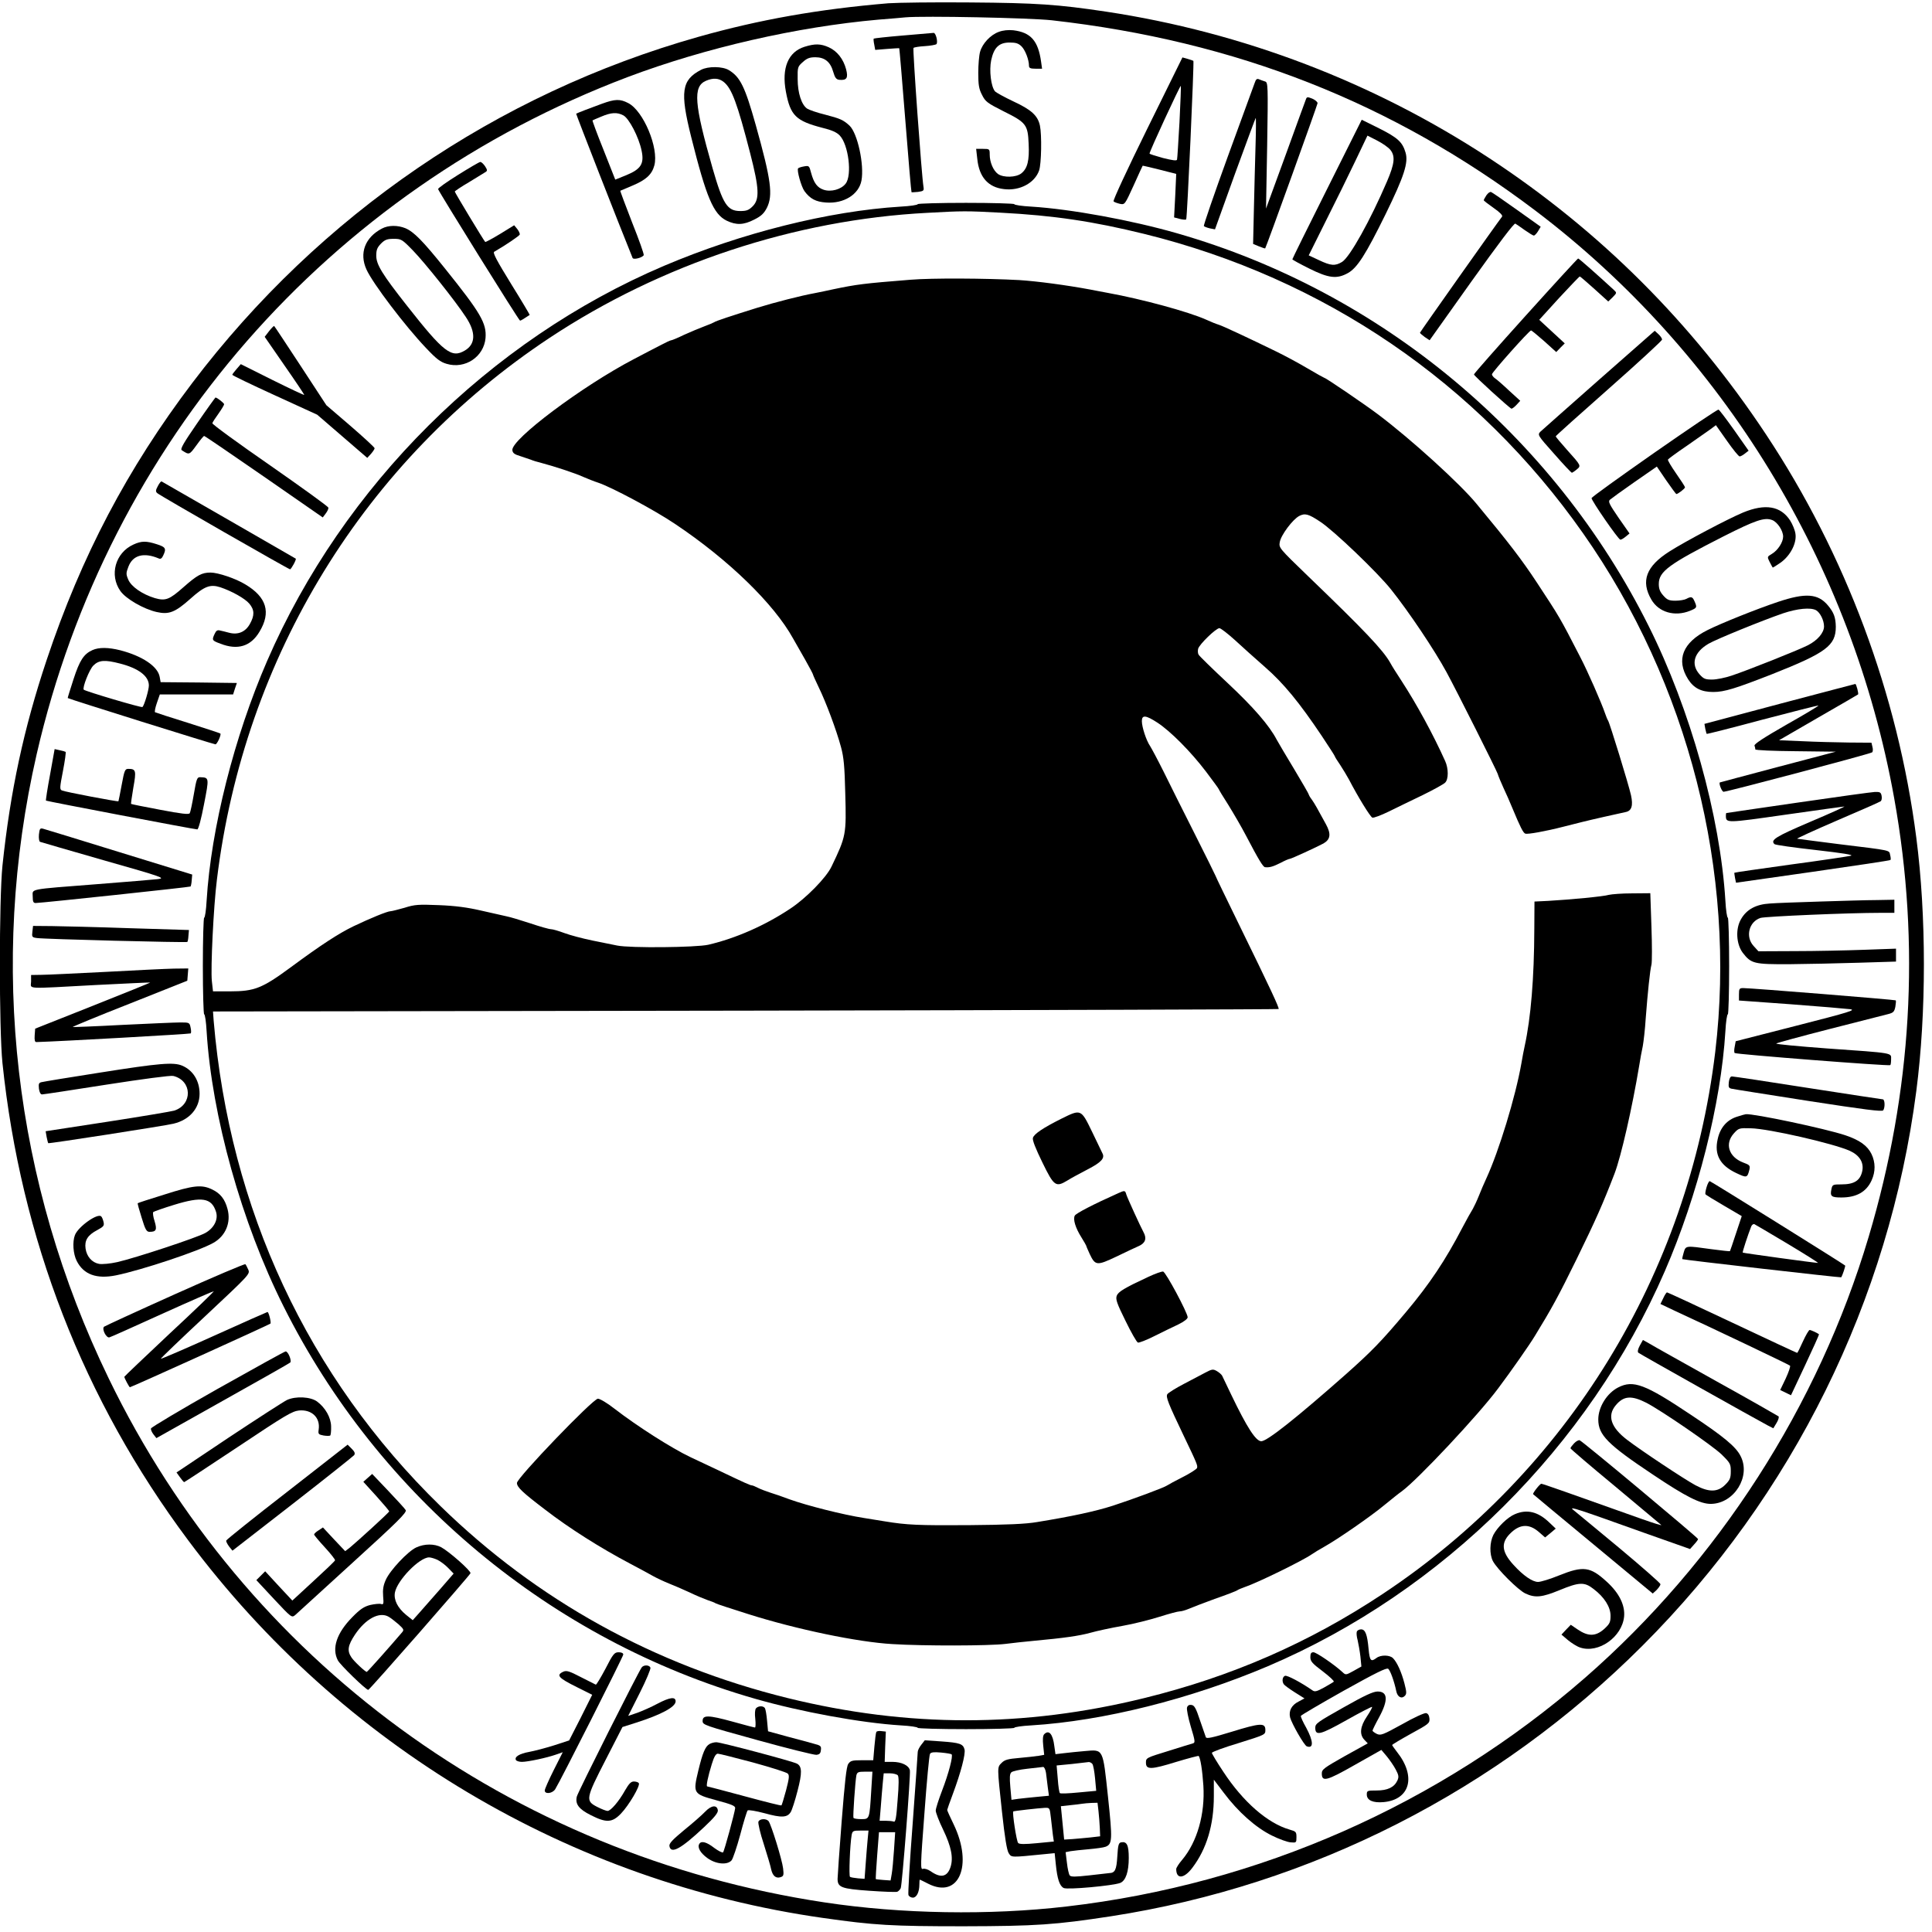 <?xml version="1.0" standalone="no"?>
<!DOCTYPE svg PUBLIC "-//W3C//DTD SVG 20010904//EN"
 "http://www.w3.org/TR/2001/REC-SVG-20010904/DTD/svg10.dtd">
<svg version="1.0" xmlns="http://www.w3.org/2000/svg"
 width="1181pt" height="1181pt" viewBox="0 0 1181 1181"
 preserveAspectRatio="xMidYMid meet">

<g transform="translate(0,1181) scale(0.1,-0.1)"
fill="#000000" stroke="none">
<path d="M5430 11790 c-427 -36 -788 -100 -1160 -205 -1235 -349 -2315 -1088
-3094 -2115 -397 -524 -679 -1060 -891 -1695 -140 -419 -222 -801 -270 -1257
-21 -208 -21 -998 0 -1206 112 -1074 495 -2060 1135 -2917 937 -1257 2335
-2089 3880 -2309 315 -45 422 -51 860 -51 444 1 560 9 900 61 1226 189 2364
768 3250 1654 920 920 1508 2112 1674 3390 62 477 62 1073 0 1550 -113 877
-432 1731 -919 2465 -452 682 -1015 1244 -1691 1688 -705 463 -1507 770 -2344
896 -294 44 -423 53 -830 56 -217 2 -442 -1 -500 -5z m1000 -104 c1126 -127
2083 -504 2955 -1163 1148 -869 1937 -2160 2194 -3593 161 -895 108 -1794
-156 -2680 -308 -1035 -921 -1987 -1735 -2697 -889 -774 -1994 -1261 -3168
-1397 -472 -55 -1011 -46 -1480 25 -1917 289 -3539 1476 -4376 3204 -581 1199
-734 2530 -440 3814 438 1906 1784 3448 3613 4140 475 179 1035 307 1533 351
69 5 143 12 165 14 110 10 759 -3 895 -18z"/>
<path d="M6105 11615 c-50 -18 -100 -71 -114 -122 -6 -21 -11 -79 -11 -128 0
-74 4 -99 23 -135 20 -41 32 -50 131 -100 139 -69 149 -82 154 -199 5 -102 -7
-151 -45 -181 -32 -25 -108 -27 -142 -4 -29 21 -51 72 -51 119 0 34 -1 35 -41
35 l-42 0 7 -61 c11 -111 66 -174 163 -185 96 -12 188 37 215 114 14 41 17
217 5 274 -13 61 -52 97 -162 148 -55 26 -106 54 -113 62 -24 29 -36 127 -23
190 17 78 48 108 113 108 38 0 54 -5 73 -24 22 -22 45 -81 45 -118 0 -14 9
-18 40 -18 l40 0 -6 43 c-18 128 -63 179 -170 192 -31 3 -63 0 -89 -10z"/>
<path d="M5520 11593 c-96 -8 -177 -17 -179 -19 -2 -1 -1 -18 3 -36 l6 -33 73
6 c39 3 73 5 74 4 1 0 18 -198 37 -439 19 -241 36 -439 38 -441 2 -1 20 0 40
2 34 5 37 7 33 32 -11 64 -67 843 -61 848 4 4 34 9 69 11 34 2 66 8 71 12 11
11 -3 70 -17 69 -7 -1 -91 -8 -187 -16z"/>
<path d="M4918 11524 c-100 -31 -141 -130 -114 -274 27 -146 61 -179 222 -221
58 -14 89 -28 107 -47 54 -56 77 -244 36 -295 -27 -35 -89 -52 -134 -37 -39
13 -60 41 -77 104 -11 43 -13 44 -42 39 -17 -3 -34 -8 -37 -12 -10 -9 19 -113
39 -140 34 -46 69 -65 132 -69 108 -8 200 49 216 134 18 97 -24 290 -73 336
-38 35 -56 43 -152 68 -46 11 -94 28 -107 36 -34 23 -58 95 -58 181 -1 72 0
76 32 104 25 23 42 29 76 29 57 0 92 -28 109 -88 11 -38 19 -48 38 -50 45 -4
55 11 41 65 -17 63 -55 111 -106 134 -49 22 -84 23 -148 3z"/>
<path d="M7013 11023 c-121 -246 -211 -439 -206 -444 5 -5 22 -11 39 -15 30
-6 30 -5 84 113 29 65 54 119 55 120 0 1 47 -10 103 -24 l102 -26 -6 -133 -7
-133 34 -9 c19 -5 37 -6 40 -3 6 5 49 962 44 969 -1 1 -17 7 -35 12 l-32 9
-215 -436z m197 40 c-7 -120 -13 -223 -15 -229 -2 -8 -29 -4 -85 10 -44 12
-82 24 -83 27 -3 8 187 418 191 414 2 -2 -2 -101 -8 -222z"/>
<path d="M4285 11383 c-119 -62 -129 -134 -60 -410 93 -371 136 -472 217 -512
59 -28 103 -27 169 7 42 21 59 37 77 72 38 77 26 169 -68 505 -66 235 -95 294
-164 336 -39 24 -128 25 -171 2z m139 -74 c49 -39 83 -130 162 -437 55 -214
58 -280 15 -323 -24 -24 -38 -29 -76 -29 -79 0 -106 42 -169 261 -113 396
-121 500 -41 535 44 19 79 17 109 -7z"/>
<path d="M7670 11304 c-6 -16 -80 -218 -164 -449 -84 -231 -150 -423 -147
-427 4 -4 20 -10 37 -14 l31 -6 122 339 c68 186 125 340 127 342 2 2 2 -72 -1
-165 -3 -93 -7 -267 -10 -387 l-5 -218 36 -15 c20 -8 37 -14 38 -12 7 9 319
875 320 887 0 8 -14 20 -32 28 -28 11 -33 11 -38 -1 -3 -8 -60 -163 -125 -343
l-120 -328 7 386 c6 370 5 386 -13 391 -10 3 -26 9 -36 13 -13 6 -20 1 -27
-21z"/>
<path d="M3680 11176 c-64 -23 -152 -57 -158 -61 -2 -2 262 -678 345 -882 5
-12 58 1 68 17 3 5 -29 95 -71 200 -41 106 -74 193 -72 194 2 1 35 15 73 31
84 35 120 68 135 124 28 106 -67 334 -160 381 -50 26 -80 25 -160 -4z m130
-71 c35 -18 95 -133 112 -216 17 -80 -4 -113 -94 -150 l-67 -27 -71 180 c-40
99 -70 181 -68 182 1 1 26 12 53 23 61 26 97 28 135 8z"/>
<path d="M8112 10654 c-117 -233 -212 -426 -212 -429 0 -3 46 -28 102 -56 120
-60 170 -66 238 -28 57 32 109 114 230 360 114 233 140 315 122 376 -19 65
-48 91 -161 148 l-107 53 -212 -424z m387 240 c31 -39 26 -84 -20 -192 -102
-238 -227 -463 -275 -493 -43 -26 -68 -24 -142 11 l-62 29 106 213 c59 117
140 282 180 366 l73 153 59 -30 c33 -17 69 -42 81 -57z"/>
<path d="M2800 10741 c-69 -43 -124 -82 -122 -87 7 -21 494 -804 501 -804 5 0
18 8 59 35 1 1 -50 87 -114 190 -88 143 -113 190 -103 196 73 42 153 97 156
105 2 6 -5 21 -15 34 l-19 23 -86 -53 c-48 -29 -89 -51 -91 -49 -11 12 -186
302 -186 308 0 3 40 30 88 58 48 29 93 57 101 62 11 7 10 13 -4 35 -10 14 -22
26 -29 26 -6 0 -67 -36 -136 -79z"/>
<path d="M9086 10616 c-9 -14 -16 -27 -16 -30 0 -3 27 -24 60 -47 39 -27 57
-46 52 -53 -32 -41 -502 -706 -502 -710 0 -3 13 -14 29 -26 l30 -20 256 360
c165 231 261 358 268 353 7 -4 33 -22 58 -40 26 -18 50 -33 55 -33 5 0 17 12
26 27 l16 27 -146 104 c-80 57 -151 106 -157 108 -7 3 -19 -6 -29 -20z"/>
<path d="M5610 10562 c0 -5 -47 -12 -104 -15 -440 -27 -974 -161 -1447 -362
-1068 -455 -1961 -1343 -2426 -2415 -201 -463 -343 -1024 -370 -1466 -3 -57
-10 -104 -15 -104 -4 0 -8 -133 -8 -295 0 -162 4 -295 8 -295 5 0 12 -47 15
-104 32 -519 214 -1170 470 -1681 582 -1164 1636 -2042 2882 -2399 278 -80
649 -148 891 -163 57 -3 104 -10 104 -15 0 -4 133 -8 295 -8 162 0 295 4 295
8 0 5 47 12 104 15 440 27 974 161 1447 362 1068 455 1961 1343 2426 2415 201
463 343 1024 370 1466 3 57 10 104 15 104 4 0 8 133 8 295 0 162 -4 295 -8
295 -5 0 -12 47 -15 104 -32 519 -214 1170 -470 1681 -582 1164 -1636 2042
-2882 2399 -278 80 -649 148 -891 163 -57 3 -104 10 -104 15 0 4 -133 8 -295
8 -162 0 -295 -4 -295 -8z m505 -52 c326 -17 567 -53 880 -130 1099 -271 2036
-910 2682 -1830 645 -917 939 -2073 808 -3170 -164 -1361 -904 -2566 -2035
-3315 -448 -297 -922 -504 -1455 -635 -735 -181 -1445 -181 -2180 0 -815 201
-1532 597 -2124 1175 -810 790 -1287 1813 -1385 2966 l-4 56 3254 5 c1790 3
3257 8 3260 10 5 6 -50 124 -237 506 -82 168 -149 306 -149 309 0 2 -57 117
-127 256 -70 138 -156 311 -191 382 -36 72 -73 141 -82 155 -23 33 -50 116
-50 152 0 39 24 37 96 -10 79 -52 202 -175 297 -300 42 -56 77 -103 77 -106 0
-2 26 -46 59 -97 32 -52 80 -134 106 -184 79 -151 106 -195 118 -196 27 -3 48
3 94 26 26 14 52 25 57 25 9 0 165 72 206 94 43 25 48 58 15 118 -53 97 -67
123 -86 150 -11 14 -19 29 -19 32 0 3 -39 71 -87 151 -49 80 -97 163 -109 184
-45 86 -140 196 -300 346 -93 87 -173 165 -177 173 -5 7 -6 24 -3 36 7 27 109
126 130 126 8 0 51 -33 94 -72 43 -40 126 -114 184 -165 114 -99 212 -219 348
-422 44 -66 80 -122 80 -125 0 -3 15 -27 33 -53 17 -26 41 -66 53 -88 55 -106
130 -228 143 -233 7 -3 53 14 100 37 47 23 141 69 208 101 67 33 129 67 137
76 21 20 21 86 0 132 -75 166 -173 346 -268 492 -27 41 -58 90 -68 109 -44 78
-158 198 -502 529 -177 171 -179 173 -173 208 7 43 79 139 119 160 35 18 56
13 128 -35 83 -54 350 -310 433 -414 108 -135 267 -372 340 -507 64 -118 304
-596 312 -620 4 -14 20 -52 35 -85 16 -33 40 -89 55 -125 49 -118 66 -151 79
-156 14 -5 122 14 231 42 33 8 85 21 115 29 51 13 215 50 267 61 37 7 47 39
33 103 -14 64 -130 441 -140 456 -4 6 -12 25 -18 43 -22 65 -107 259 -153 347
-126 245 -125 242 -265 455 -90 137 -172 244 -368 480 -100 122 -398 393 -601
546 -78 59 -320 224 -329 224 -2 0 -49 26 -103 58 -54 32 -141 79 -193 104
-166 81 -324 155 -350 163 -14 4 -49 18 -77 31 -107 48 -393 126 -603 164 -25
5 -72 13 -105 20 -145 27 -325 51 -435 58 -206 11 -532 13 -665 2 -287 -23
-327 -28 -475 -59 -30 -7 -80 -17 -110 -23 -83 -15 -243 -56 -350 -89 -160
-50 -255 -81 -265 -89 -5 -3 -32 -15 -60 -25 -27 -10 -82 -33 -122 -51 -39
-19 -75 -34 -80 -34 -5 0 -33 -13 -63 -29 -30 -15 -104 -54 -165 -86 -316
-165 -752 -492 -743 -557 2 -18 14 -26 48 -36 25 -8 54 -18 65 -22 11 -5 40
-14 65 -20 76 -20 202 -61 255 -85 28 -12 68 -28 90 -35 80 -26 348 -169 472
-253 326 -218 604 -488 721 -700 13 -23 46 -81 73 -128 27 -48 49 -89 49 -93
0 -3 16 -38 35 -78 44 -90 108 -261 136 -365 17 -63 22 -118 26 -284 7 -250 5
-261 -84 -446 -32 -68 -157 -195 -253 -258 -155 -103 -333 -181 -500 -220 -76
-17 -478 -21 -557 -5 -26 5 -95 19 -153 31 -58 12 -134 32 -169 45 -35 13 -72
24 -83 24 -11 0 -68 16 -127 36 -58 19 -124 39 -146 43 -22 5 -92 21 -155 35
-82 19 -156 29 -256 33 -126 5 -148 4 -211 -16 -39 -11 -78 -21 -85 -21 -20 0
-124 -43 -227 -92 -91 -44 -200 -115 -384 -251 -175 -129 -222 -147 -372 -147
l-103 0 -7 63 c-8 77 10 455 31 621 166 1362 904 2563 2034 3311 683 452 1499
722 2309 764 217 12 239 12 446 1z"/>
<path d="M9835 6340 c-32 -10 -234 -29 -372 -37 l-83 -4 -1 -167 c-1 -302 -21
-543 -59 -717 -5 -22 -14 -69 -20 -105 -36 -205 -137 -536 -215 -705 -13 -27
-33 -75 -45 -105 -12 -30 -29 -66 -37 -80 -9 -14 -38 -65 -64 -115 -103 -198
-201 -345 -344 -515 -153 -182 -210 -240 -366 -379 -301 -266 -483 -411 -519
-411 -33 0 -87 83 -184 285 -26 55 -51 107 -55 115 -4 8 -19 21 -33 29 -23 13
-29 12 -69 -9 -24 -13 -84 -44 -133 -70 -50 -26 -94 -54 -100 -62 -11 -17 5
-56 99 -253 84 -175 87 -184 82 -199 -3 -7 -43 -33 -89 -56 -46 -23 -87 -46
-93 -50 -17 -13 -215 -86 -332 -124 -106 -34 -248 -65 -463 -100 -70 -12 -181
-17 -420 -19 -306 -2 -377 1 -510 23 -30 5 -89 14 -130 21 -128 20 -349 76
-454 114 -39 15 -92 33 -118 41 -25 8 -59 21 -75 29 -15 8 -32 15 -36 15 -10
0 -40 13 -207 93 -69 32 -145 68 -170 80 -114 54 -327 190 -464 296 -43 34
-89 61 -101 61 -30 0 -495 -484 -495 -515 0 -26 34 -58 172 -163 149 -115 339
-235 523 -332 50 -26 110 -59 135 -73 25 -14 70 -35 100 -47 30 -12 87 -36
125 -54 39 -19 88 -39 110 -47 22 -7 45 -16 50 -20 6 -4 96 -33 200 -66 294
-93 668 -171 880 -183 191 -12 592 -11 690 1 44 6 123 14 175 19 184 17 276
30 345 49 39 11 126 30 195 42 69 12 171 38 228 56 57 18 112 33 124 33 11 0
34 7 51 14 18 8 91 36 162 62 72 25 135 49 140 54 6 4 26 12 45 19 78 26 355
162 409 200 14 10 49 31 76 46 79 44 284 185 369 256 43 35 90 73 105 83 97
71 468 466 589 629 81 108 190 264 224 320 103 168 144 243 254 467 121 248
160 336 233 525 41 107 109 407 151 660 6 39 16 93 22 120 5 28 14 104 18 170
12 157 26 293 35 328 4 15 4 120 0 232 l-7 205 -112 -1 c-61 0 -124 -5 -141
-9z"/>
<path d="M6489 4972 c-112 -56 -169 -94 -175 -118 -4 -14 17 -66 58 -150 71
-146 82 -153 153 -110 22 14 78 44 124 68 83 43 106 68 90 98 -4 8 -33 68 -64
133 -67 138 -67 138 -186 79z"/>
<path d="M6835 4516 c-152 -68 -258 -123 -265 -137 -12 -22 4 -75 40 -132 16
-26 30 -50 30 -52 0 -3 10 -26 21 -50 34 -72 44 -73 162 -17 56 27 119 57 140
66 39 18 48 46 27 84 -19 35 -98 208 -105 230 -7 26 -10 26 -50 8z"/>
<path d="M7020 4005 c-148 -69 -185 -91 -194 -117 -7 -21 2 -47 54 -152 34
-70 68 -130 76 -133 7 -2 52 15 101 40 48 24 114 56 146 71 36 18 57 34 57 44
-1 28 -134 277 -150 279 -8 2 -49 -13 -90 -32z"/>
<path d="M2335 10413 c-104 -54 -140 -151 -95 -250 38 -85 238 -348 364 -480
63 -67 88 -86 126 -97 113 -34 228 43 238 158 7 90 -29 152 -249 426 -134 167
-189 223 -241 245 -47 19 -104 19 -143 -2z m190 -135 c71 -73 258 -307 322
-405 63 -94 61 -167 -6 -206 -81 -48 -129 -11 -353 274 -152 193 -188 252
-188 306 0 36 6 50 29 74 24 24 38 29 77 29 47 0 51 -2 119 -72z"/>
<path d="M9326 9880 c-174 -193 -316 -354 -316 -359 0 -8 214 -203 229 -209 4
-1 18 9 31 23 l23 25 -68 62 c-37 35 -76 69 -87 76 -10 7 -18 18 -18 24 0 12
228 268 239 268 4 0 40 -30 81 -66 l73 -66 26 27 26 26 -78 72 -78 72 121 133
c67 72 124 132 127 132 3 0 43 -35 90 -77 l84 -76 27 26 c26 27 26 27 7 45
-102 94 -213 192 -218 192 -3 0 -148 -158 -321 -350z"/>
<path d="M1645 9786 l-27 -35 121 -175 c67 -96 121 -177 121 -180 0 -3 -87 38
-194 91 l-194 97 -26 -30 c-14 -16 -26 -32 -26 -35 0 -4 117 -60 259 -125
l260 -119 153 -132 153 -132 23 25 c12 14 22 29 22 34 0 5 -66 66 -147 136
l-148 127 -157 240 c-87 132 -159 242 -162 244 -2 2 -16 -12 -31 -31z"/>
<path d="M9775 9489 c-187 -165 -348 -308 -359 -318 -18 -19 -17 -22 84 -135
56 -64 105 -116 109 -116 3 1 16 9 29 20 28 23 28 23 -60 121 -37 42 -68 78
-68 82 0 3 146 134 325 292 179 158 325 293 325 299 0 7 -10 22 -22 33 l-23
21 -340 -299z"/>
<path d="M1206 9224 c-84 -122 -105 -158 -95 -166 46 -30 46 -30 89 29 23 32
44 58 48 58 4 0 168 -112 366 -249 l359 -249 18 24 c10 13 18 29 16 36 -1 7
-162 123 -357 259 -195 135 -354 251 -352 257 2 7 19 33 38 59 19 27 34 52 34
57 0 7 -43 41 -53 41 -1 0 -52 -70 -111 -156z"/>
<path d="M10112 9042 c-210 -147 -383 -271 -383 -277 -1 -15 164 -254 176
-254 6 0 20 8 33 19 l23 19 -67 96 c-56 82 -65 99 -53 110 8 7 75 56 150 108
l137 95 57 -84 c32 -46 60 -84 62 -84 10 0 53 33 53 41 0 5 -25 43 -55 86 -29
42 -52 80 -49 84 2 4 55 43 117 85 61 43 126 88 144 101 l32 24 67 -95 c37
-53 72 -96 78 -96 6 0 21 8 33 18 l22 17 -87 124 c-49 69 -92 126 -97 127 -6
2 -182 -117 -393 -264z"/>
<path d="M965 8839 c-14 -26 -15 -34 -3 -44 15 -14 802 -465 811 -465 7 0 40
60 35 65 -2 2 -688 396 -820 472 -4 2 -14 -11 -23 -28z"/>
<path d="M10655 8677 c-89 -37 -353 -176 -450 -238 -142 -90 -177 -181 -110
-295 45 -77 142 -105 235 -68 44 18 45 21 28 59 -12 28 -20 30 -50 14 -11 -6
-41 -11 -66 -11 -39 0 -51 5 -74 31 -21 23 -28 42 -28 71 0 77 61 121 395 291
196 99 251 118 298 100 32 -12 67 -65 67 -101 0 -34 -32 -84 -69 -106 -29 -17
-29 -18 -14 -48 9 -17 17 -33 19 -35 1 -2 23 12 49 30 60 43 100 121 90 178
-3 21 -18 57 -32 79 -58 89 -152 105 -288 49z"/>
<path d="M815 8481 c-110 -50 -148 -186 -79 -284 34 -48 142 -110 221 -128 75
-17 113 -3 207 81 86 77 121 90 183 70 69 -23 150 -68 177 -100 32 -38 33 -72
3 -125 -27 -48 -72 -67 -126 -53 -20 5 -45 12 -57 14 -15 4 -23 -1 -32 -21
-18 -38 -16 -41 36 -60 105 -41 185 -16 238 73 72 119 44 212 -87 290 -59 36
-167 72 -212 72 -54 0 -82 -16 -165 -89 -87 -77 -110 -86 -176 -67 -76 23
-144 70 -162 113 -14 33 -14 40 1 79 27 71 94 89 186 50 11 -5 19 1 27 19 20
42 14 51 -39 68 -65 21 -94 21 -144 -2z"/>
<path d="M10869 8131 c-134 -45 -348 -131 -430 -172 -153 -76 -195 -182 -120
-301 35 -55 81 -78 154 -78 68 0 135 21 360 109 331 131 389 175 389 290 -1
57 -12 87 -48 130 -61 73 -137 78 -305 22z m232 -51 c25 -14 49 -62 49 -99 0
-39 -40 -86 -100 -116 -59 -30 -371 -154 -465 -185 -38 -13 -92 -24 -119 -24
-42 0 -52 4 -77 32 -55 62 -34 135 55 187 48 28 328 142 456 186 87 29 167 37
201 19z"/>
<path d="M565 7836 c-53 -24 -78 -62 -116 -179 -20 -62 -36 -113 -35 -114 4
-5 892 -283 903 -283 10 0 37 59 30 66 -1 2 -90 31 -197 65 -107 33 -198 63
-202 65 -4 3 1 28 11 57 l18 52 224 0 224 0 11 35 12 35 -233 3 -233 2 -6 33
c-12 64 -106 127 -241 162 -72 18 -130 19 -170 1z m168 -82 c114 -29 177 -77
177 -134 0 -27 -27 -119 -39 -132 -5 -6 -348 96 -359 106 -10 11 34 124 59
148 33 33 70 36 162 12z"/>
<path d="M10877 7507 l-458 -122 5 -29 c4 -16 7 -31 9 -32 1 -2 155 37 341 87
187 49 340 88 342 86 2 -2 -86 -55 -196 -117 -138 -79 -199 -119 -195 -128 3
-7 5 -18 5 -23 0 -5 109 -10 246 -11 l246 -3 -353 -93 c-195 -52 -355 -94
-356 -95 -7 -8 13 -57 23 -57 23 0 898 232 908 241 5 4 6 19 2 33 l-6 26 -138
1 c-75 1 -202 4 -282 8 l-145 6 240 139 c132 76 241 139 243 141 5 4 -11 65
-17 64 -3 0 -212 -56 -464 -122z"/>
<path d="M306 7075 c-16 -85 -27 -157 -25 -159 5 -4 908 -176 925 -176 7 0 24
64 41 153 32 164 32 164 -23 166 -19 1 -23 -9 -39 -103 -10 -58 -21 -110 -25
-117 -6 -9 -50 -4 -181 21 -96 18 -176 34 -178 36 -1 1 5 46 14 99 19 105 16
115 -31 115 -20 0 -24 -10 -40 -97 -10 -54 -19 -99 -20 -101 -3 -4 -326 57
-345 66 -15 6 -14 17 6 120 12 62 19 114 16 116 -3 2 -20 7 -36 10 l-31 7 -28
-156z"/>
<path d="M10990 6904 c-239 -35 -436 -63 -437 -64 -2 0 -3 -8 -3 -17 1 -45 1
-45 365 7 192 27 353 50 359 50 6 0 -88 -43 -209 -94 -213 -91 -244 -111 -218
-136 4 -5 118 -21 252 -36 166 -19 235 -30 215 -35 -16 -4 -182 -29 -369 -54
-187 -26 -341 -48 -343 -50 -1 -1 1 -15 4 -32 l6 -29 470 67 c258 37 472 69
474 72 3 3 2 16 -2 31 -7 30 14 26 -314 66 -135 17 -249 32 -254 33 -4 2 106
52 245 112 140 60 259 112 265 117 6 4 9 19 6 33 -4 21 -9 25 -41 24 -20 -1
-232 -30 -471 -65z"/>
<path d="M238 6709 c-2 -23 1 -43 7 -45 5 -2 181 -53 390 -113 363 -103 378
-109 330 -115 -27 -3 -196 -17 -375 -31 -424 -33 -390 -27 -390 -75 0 -32 4
-40 18 -40 43 1 943 97 947 101 2 3 6 20 7 39 l3 34 -445 137 c-245 76 -455
140 -466 143 -19 5 -22 1 -26 -35z"/>
<path d="M11125 6299 c-132 -4 -270 -9 -306 -12 -85 -5 -142 -36 -176 -95 -35
-59 -30 -152 10 -206 52 -67 68 -71 287 -70 107 1 297 5 423 9 l227 7 0 40 0
39 -197 -7 c-109 -4 -298 -8 -421 -8 l-223 -1 -30 33 c-51 56 -28 148 43 171
30 9 535 31 736 31 l82 0 0 40 0 40 -107 -2 c-60 0 -216 -5 -348 -9z"/>
<path d="M198 6115 c-4 -32 -2 -35 27 -39 42 -7 915 -29 920 -24 3 2 6 20 7
39 l3 34 -360 11 c-198 7 -412 12 -476 13 l-117 1 -4 -35z"/>
<path d="M645 5869 c-181 -9 -358 -18 -392 -18 l-63 -1 0 -40 c0 -48 -49 -45
400 -21 179 9 326 16 328 15 2 -1 -156 -65 -350 -142 l-353 -140 -3 -41 c-2
-29 1 -41 10 -41 143 4 940 49 944 53 3 3 3 19 -1 36 -6 30 -8 31 -62 31 -30
0 -190 -7 -355 -15 -165 -9 -302 -14 -304 -13 -1 2 155 67 349 143 l352 140 3
38 3 37 -88 -1 c-48 -1 -236 -10 -418 -20z"/>
<path d="M10630 5732 l0 -38 318 -23 c174 -13 337 -27 361 -30 38 -5 1 -17
-328 -101 l-371 -95 -6 -33 c-4 -18 -4 -36 0 -39 7 -8 945 -81 951 -74 3 2 5
19 5 36 0 40 22 37 -392 66 -175 13 -314 26 -310 30 4 4 151 44 327 89 176 45
337 86 357 91 32 8 38 15 44 45 3 19 5 37 2 39 -4 4 -884 75 -932 75 -23 0
-26 -4 -26 -38z"/>
<path d="M615 5254 c-187 -29 -349 -56 -361 -59 -17 -4 -19 -10 -16 -40 3 -22
10 -35 19 -35 8 0 186 27 395 60 219 34 391 57 407 53 116 -28 120 -175 6
-212 -17 -5 -200 -36 -408 -68 l-378 -58 6 -35 c4 -19 8 -36 10 -38 4 -4 705
105 765 119 98 23 160 94 160 183 0 79 -40 144 -107 172 -52 22 -138 15 -498
-42z"/>
<path d="M10568 5195 c-3 -30 -1 -36 16 -40 12 -3 223 -36 471 -75 344 -53
451 -67 457 -57 12 18 10 67 -3 67 -6 0 -213 32 -459 70 -246 39 -455 70 -463
70 -10 0 -16 -13 -19 -35z"/>
<path d="M10619 4984 c-62 -19 -104 -67 -119 -137 -22 -95 14 -161 114 -208
64 -30 67 -30 80 22 5 24 2 28 -39 43 -88 34 -113 115 -56 178 29 32 32 33
103 31 109 -2 506 -93 606 -138 59 -27 86 -71 76 -122 -12 -59 -48 -83 -128
-83 -52 0 -55 -1 -61 -30 -9 -43 0 -50 61 -50 92 0 153 34 185 105 24 53 24
109 -1 161 -25 51 -73 85 -159 114 -122 41 -563 134 -609 129 -4 0 -28 -7 -53
-15z"/>
<path d="M10432 4553 c-6 -20 -9 -39 -7 -43 2 -4 53 -35 113 -70 l109 -64 -35
-105 c-19 -59 -36 -107 -37 -109 -2 -2 -53 4 -114 12 -158 22 -156 23 -169
-21 -6 -20 -10 -38 -8 -40 4 -4 969 -114 971 -111 8 12 27 69 24 72 -15 13
-822 516 -828 516 -4 0 -13 -16 -19 -37z m497 -347 c107 -64 189 -116 184
-116 -20 0 -456 60 -460 63 -3 3 33 112 52 160 4 10 13 16 19 14 6 -3 98 -57
205 -121z"/>
<path d="M1005 4508 c-88 -27 -161 -51 -163 -53 -2 -2 9 -42 24 -89 22 -73 30
-86 48 -86 41 0 47 12 31 65 -9 27 -12 52 -8 56 5 4 62 24 127 44 169 52 229
43 256 -41 16 -47 -11 -101 -65 -131 -49 -28 -431 -154 -538 -178 -44 -10 -92
-14 -111 -11 -44 8 -76 45 -83 94 -7 50 13 82 72 113 39 21 43 27 38 49 -3 14
-9 29 -14 34 -21 23 -141 -62 -161 -114 -16 -41 -11 -115 11 -158 42 -83 121
-112 240 -88 157 32 509 149 596 199 74 42 108 123 86 206 -16 61 -44 96 -94
120 -64 31 -114 26 -292 -31z"/>
<path d="M1070 3899 c-234 -105 -429 -195 -434 -199 -15 -14 14 -71 33 -65 9
2 155 68 325 145 170 77 311 138 313 137 2 -2 -120 -120 -272 -261 -151 -142
-275 -260 -275 -262 0 -8 30 -64 34 -64 8 0 852 382 859 389 6 6 -10 71 -18
71 -2 0 -149 -65 -326 -145 -177 -80 -324 -143 -326 -141 -2 2 120 119 271
260 269 252 275 258 264 284 -7 15 -14 30 -18 34 -3 4 -196 -78 -430 -183z"/>
<path d="M10167 3874 l-17 -35 82 -39 c252 -116 704 -332 710 -338 4 -4 -8
-39 -26 -78 l-34 -71 33 -16 33 -16 87 185 c48 102 86 186 84 188 -10 8 -49
26 -57 26 -5 0 -23 -31 -41 -70 -17 -38 -33 -70 -35 -70 -3 0 -181 83 -397
185 -216 102 -395 185 -399 185 -3 0 -14 -16 -23 -36z"/>
<path d="M10024 3585 c-12 -22 -15 -38 -9 -44 9 -8 718 -406 792 -445 l33 -17
20 33 c11 18 16 36 12 40 -4 3 -173 100 -377 213 -203 114 -389 217 -411 231
l-41 23 -19 -34z"/>
<path d="M1330 3320 c-223 -126 -406 -235 -407 -242 -2 -7 5 -23 15 -36 l18
-23 404 227 c223 125 409 230 414 235 11 10 -13 69 -28 68 -6 0 -193 -104
-416 -229z"/>
<path d="M9892 3329 c-69 -35 -122 -120 -122 -196 0 -95 58 -153 334 -337 203
-136 291 -180 355 -179 142 2 245 168 181 292 -28 57 -104 120 -303 252 -281
188 -353 215 -445 168z m172 -94 c94 -49 400 -259 459 -315 54 -53 57 -59 57
-104 0 -41 -5 -53 -34 -82 -46 -46 -99 -47 -182 -3 -67 36 -332 212 -417 277
-100 76 -124 148 -70 212 48 58 96 61 187 15z"/>
<path d="M1754 3252 c-22 -11 -183 -115 -358 -231 l-317 -212 21 -29 c12 -17
23 -30 26 -30 2 0 150 97 329 216 291 194 330 217 373 222 78 7 131 -44 120
-117 -4 -27 -1 -30 30 -36 19 -3 37 -3 41 0 3 4 6 29 5 56 -1 54 -35 114 -86
152 -40 29 -130 34 -184 9z"/>
<path d="M9622 2987 c-12 -13 -22 -26 -22 -30 0 -4 123 -109 273 -233 149
-125 276 -231 282 -236 5 -5 -49 12 -120 37 -446 159 -605 215 -613 215 -9 0
-56 -60 -50 -64 1 -2 167 -139 367 -305 l364 -302 24 22 c12 13 23 28 23 35 0
7 -116 108 -257 226 -142 117 -266 221 -278 230 -24 21 20 7 433 -141 l283
-100 24 27 c14 15 25 30 25 34 0 8 -705 597 -724 604 -6 2 -22 -6 -34 -19z"/>
<path d="M1756 2691 c-204 -158 -371 -292 -373 -298 -2 -5 6 -21 17 -36 l21
-26 367 285 c202 157 371 292 377 299 7 11 3 21 -15 39 l-25 25 -369 -288z"/>
<path d="M2248 2776 l-27 -24 80 -88 c43 -48 79 -90 78 -93 -1 -7 -192 -181
-239 -220 l-30 -23 -68 72 -68 73 -27 -18 c-15 -9 -27 -21 -27 -25 0 -4 30
-40 66 -79 36 -39 64 -75 62 -79 -1 -5 -61 -62 -132 -127 l-129 -119 -83 89
-83 90 -27 -27 -27 -27 108 -116 c106 -113 108 -115 129 -98 11 10 170 155
353 322 274 249 331 306 323 320 -5 9 -54 62 -107 118 l-98 103 -27 -24z"/>
<path d="M9260 2554 c-45 -19 -106 -79 -131 -126 -23 -46 -25 -118 -3 -161 26
-49 154 -177 199 -198 60 -28 102 -23 209 21 119 49 151 51 207 7 66 -50 104
-110 104 -164 0 -39 -5 -49 -37 -79 -53 -48 -99 -49 -165 -4 l-41 28 -29 -30
-28 -30 40 -34 c22 -18 55 -39 74 -45 112 -38 257 64 269 190 6 69 -30 143
-106 212 -101 93 -144 98 -291 39 -54 -22 -112 -40 -129 -40 -34 0 -90 38
-150 104 -76 83 -79 139 -12 200 55 50 109 51 166 2 l39 -34 33 27 32 27 -38
36 c-70 68 -138 84 -212 52z"/>
<path d="M2545 2351 c-51 -23 -162 -141 -187 -199 -15 -33 -19 -59 -16 -99 4
-47 3 -53 -13 -48 -9 3 -39 0 -66 -6 -38 -10 -61 -25 -109 -74 -96 -97 -127
-191 -89 -264 13 -27 172 -181 186 -181 8 0 618 697 625 713 5 13 -128 131
-179 159 -42 22 -102 22 -152 -1z m129 -76 c18 -9 48 -31 66 -50 l33 -34 -85
-98 c-47 -54 -104 -118 -125 -142 l-40 -45 -41 33 c-51 42 -76 91 -68 136 14
75 150 215 209 215 10 0 34 -7 51 -15z m-298 -348 c12 -7 38 -27 59 -45 33
-30 36 -35 23 -50 -74 -87 -212 -242 -216 -242 -9 0 -78 64 -94 89 -27 40 -22
73 22 139 65 97 149 142 206 109z"/>
<path d="M8294 1836 c-3 -8 -1 -31 5 -52 5 -22 13 -66 17 -100 l6 -61 -48 -27
c-47 -26 -48 -26 -68 -7 -50 46 -160 121 -177 121 -14 0 -19 -7 -19 -30 0 -25
11 -38 75 -86 42 -32 72 -60 68 -64 -4 -4 -32 -20 -60 -36 -44 -24 -56 -27
-70 -17 -69 48 -155 94 -168 89 -16 -6 -20 -34 -7 -52 4 -6 34 -28 67 -49 l59
-37 -37 -20 c-42 -21 -60 -56 -51 -96 10 -38 86 -171 102 -177 43 -16 41 31
-3 113 -20 35 -35 68 -33 73 2 5 120 74 262 154 194 108 262 142 272 134 13
-11 37 -78 49 -136 7 -36 32 -50 52 -30 12 12 12 23 -2 77 -18 69 -45 129 -70
154 -20 20 -75 21 -101 1 -34 -26 -41 -17 -48 54 -8 90 -20 121 -46 121 -11 0
-23 -6 -26 -14z"/>
<path d="M3701 1609 c-29 -55 -56 -99 -59 -97 -4 2 -45 23 -91 46 -71 37 -88
42 -108 33 -45 -21 -30 -38 85 -95 l92 -46 -70 -140 -71 -139 -92 -30 c-51
-16 -119 -34 -152 -40 -61 -11 -92 -31 -81 -50 4 -6 20 -11 36 -11 37 0 153
25 207 44 l43 15 -55 -109 c-30 -60 -55 -116 -55 -125 0 -24 47 -19 64 8 32
51 416 811 416 823 0 9 -11 14 -28 14 -26 0 -34 -9 -81 -101z"/>
<path d="M3923 1618 c-20 -26 -391 -764 -397 -790 -11 -46 12 -77 86 -114 95
-48 130 -46 184 10 48 50 119 170 109 186 -3 5 -17 10 -30 10 -18 0 -30 -13
-54 -54 -37 -67 -88 -126 -107 -126 -8 0 -37 11 -64 25 -72 37 -70 50 53 289
l102 199 85 27 c153 49 240 96 240 130 0 30 -36 25 -112 -15 -37 -20 -92 -44
-122 -55 l-56 -19 71 141 c39 77 68 147 65 154 -7 17 -40 18 -53 2z"/>
<path d="M8213 1373 c-158 -89 -173 -99 -173 -124 0 -52 29 -45 191 46 83 47
154 83 156 81 3 -2 -11 -28 -31 -58 -42 -62 -47 -110 -16 -143 l21 -22 -141
-78 c-127 -72 -140 -81 -140 -106 0 -53 29 -46 201 52 l163 92 33 -39 c18 -22
43 -58 55 -81 18 -34 20 -45 10 -67 -19 -41 -59 -61 -127 -61 -57 0 -60 -1
-60 -25 0 -35 38 -52 103 -46 162 15 200 157 82 306 -16 21 -30 40 -30 43 0 3
52 34 115 69 110 60 115 64 113 93 -2 19 -9 31 -21 33 -10 2 -76 -28 -146 -68
-118 -65 -131 -70 -155 -59 -14 7 -26 16 -26 20 0 4 18 41 40 81 57 105 54
158 -9 158 -27 0 -79 -24 -208 -97z"/>
<path d="M7256 1372 c-3 -10 7 -62 23 -116 27 -89 28 -99 13 -103 -9 -2 -78
-24 -152 -47 -134 -41 -135 -42 -135 -71 0 -44 31 -43 186 5 73 22 134 38 136
36 11 -11 23 -89 29 -181 11 -174 -38 -344 -129 -453 -21 -24 -37 -50 -37 -57
0 -64 48 -60 99 8 87 115 131 261 131 437 l0 101 60 -79 c89 -119 197 -214
294 -262 44 -22 97 -41 116 -42 34 -3 35 -2 35 32 0 32 -3 35 -42 46 -135 39
-285 170 -406 355 -38 57 -69 109 -69 114 1 6 74 33 164 60 163 51 163 51 163
80 0 45 -31 43 -206 -11 -121 -37 -154 -44 -158 -33 -3 8 -19 55 -36 104 -24
73 -34 91 -52 93 -14 2 -23 -3 -27 -16z"/>
<path d="M4621 1367 c-6 -8 -8 -33 -4 -65 3 -29 2 -52 -2 -52 -4 0 -66 16
-137 36 -149 41 -183 41 -183 4 0 -24 9 -27 335 -117 184 -51 346 -91 360 -90
19 2 26 8 28 29 3 24 -1 28 -40 38 -24 7 -97 27 -163 44 l-120 33 -6 64 c-3
36 -9 70 -13 77 -10 16 -41 15 -55 -1z"/>
<path d="M5357 1223 c-3 -4 -8 -45 -12 -90 l-7 -83 -69 0 c-61 0 -70 -3 -84
-23 -11 -17 -21 -109 -40 -350 -14 -180 -25 -338 -25 -352 0 -52 23 -61 194
-73 86 -6 163 -9 171 -6 7 3 17 13 21 22 9 22 61 690 56 720 -6 30 -50 52
-108 52 l-46 0 3 93 4 92 -27 3 c-14 2 -28 0 -31 -5z m-31 -355 c-11 -180 -10
-178 -62 -178 -23 0 -45 3 -47 8 -4 8 11 225 18 260 5 19 12 22 51 22 l47 0
-7 -112z m162 90 c7 -9 7 -57 -1 -151 -8 -112 -13 -137 -24 -132 -8 3 -31 5
-50 5 l-36 0 7 83 c3 45 9 110 12 145 l6 62 38 0 c21 0 42 -6 48 -12z m-184
-390 c-3 -29 -8 -96 -12 -148 l-7 -95 -40 3 c-22 2 -44 6 -49 9 -8 5 0 200 10
256 5 25 9 27 54 27 l49 0 -5 -52z m161 -65 c-4 -60 -10 -126 -14 -148 l-7
-40 -44 3 c-24 2 -45 4 -46 5 -2 1 2 66 8 145 l11 142 50 0 49 0 -7 -107z"/>
<path d="M6383 1209 c-8 -8 -10 -31 -6 -69 l6 -57 -34 -6 c-19 -3 -72 -9 -118
-13 -70 -6 -89 -11 -108 -30 -28 -28 -28 -20 2 -299 17 -158 30 -236 41 -253
18 -27 10 -27 220 -6 l61 6 7 -68 c9 -90 23 -132 48 -145 22 -12 303 14 346
31 34 14 52 69 52 153 0 79 -12 102 -47 95 -15 -3 -19 -17 -23 -86 -5 -83 -14
-101 -50 -102 -8 -1 -64 -7 -123 -14 -83 -9 -110 -10 -118 0 -5 6 -13 41 -17
77 l-8 65 30 6 c17 3 67 8 111 12 44 4 90 10 103 15 42 16 43 43 15 306 -32
298 -27 289 -142 279 -42 -4 -99 -9 -128 -13 l-51 -6 -7 49 c-9 75 -33 102
-62 73z m294 -181 c6 -7 13 -47 17 -89 l7 -76 -108 -10 c-60 -6 -111 -8 -114
-4 -4 3 -10 43 -13 87 l-7 82 93 9 c51 6 98 11 104 12 6 0 16 -5 21 -11z
m-283 -55 c3 -21 8 -61 11 -89 l7 -51 -74 -7 c-40 -4 -91 -9 -114 -12 l-41 -6
-7 78 c-5 58 -4 80 6 90 7 7 51 17 98 22 47 5 90 10 97 11 6 0 14 -16 17 -36z
m321 -235 c3 -29 7 -75 8 -103 l2 -50 -60 -7 c-33 -3 -82 -8 -110 -10 l-50 -3
-10 102 -10 102 55 6 c30 3 64 7 75 9 11 2 37 4 57 5 l37 1 6 -52z m-291 -40
c4 -35 9 -81 12 -104 l6 -41 -104 -10 c-73 -7 -106 -7 -114 1 -10 9 -37 186
-30 193 3 3 154 20 192 22 31 1 31 1 38 -61z"/>
<path d="M5632 1145 c-12 -15 -22 -35 -22 -44 0 -9 -14 -206 -31 -438 -18
-232 -29 -429 -26 -437 4 -9 16 -16 27 -16 23 0 40 34 40 81 0 16 1 29 3 29 1
0 24 -11 51 -25 187 -95 276 112 156 362 -22 45 -40 85 -40 89 0 3 16 48 35
99 48 129 78 242 71 271 -9 34 -29 41 -142 49 l-101 7 -21 -27z m185 -59 c10
-10 -18 -117 -58 -221 -21 -55 -39 -110 -39 -123 0 -12 20 -65 45 -116 50
-104 64 -173 45 -230 -20 -60 -60 -68 -122 -24 -16 11 -36 17 -46 14 -16 -6
-16 14 9 342 14 191 29 354 34 361 6 10 24 12 67 8 33 -3 62 -8 65 -11z"/>
<path d="M4337 1149 c-26 -15 -42 -54 -68 -161 -34 -142 -32 -144 111 -183 93
-25 115 -34 114 -48 -3 -28 -66 -261 -74 -270 -4 -4 -28 8 -54 27 -46 36 -79
45 -91 25 -14 -21 6 -56 49 -87 52 -38 122 -44 148 -14 8 9 32 80 53 157 20
77 41 144 45 148 4 5 51 -3 104 -17 104 -29 139 -27 160 8 7 11 26 69 41 128
29 111 28 150 -3 167 -28 15 -466 131 -493 131 -13 0 -32 -5 -42 -11z m267
-113 c109 -30 205 -60 212 -68 10 -11 8 -29 -11 -102 -13 -49 -26 -90 -28 -92
-2 -3 -104 23 -226 56 -122 33 -225 60 -228 60 -8 0 5 62 28 136 14 46 25 64
37 64 9 0 107 -25 216 -54z"/>
<path d="M4310 735 c-19 -20 -77 -71 -128 -112 -70 -58 -92 -81 -90 -97 8 -53
72 -17 213 116 63 59 85 87 83 102 -5 35 -40 31 -78 -9z"/>
<path d="M4636 674 c-3 -9 11 -71 33 -137 21 -67 42 -136 45 -154 9 -40 29
-57 57 -48 19 6 21 12 16 54 -6 52 -73 269 -89 289 -15 17 -55 15 -62 -4z"/>
</g>
</svg>

